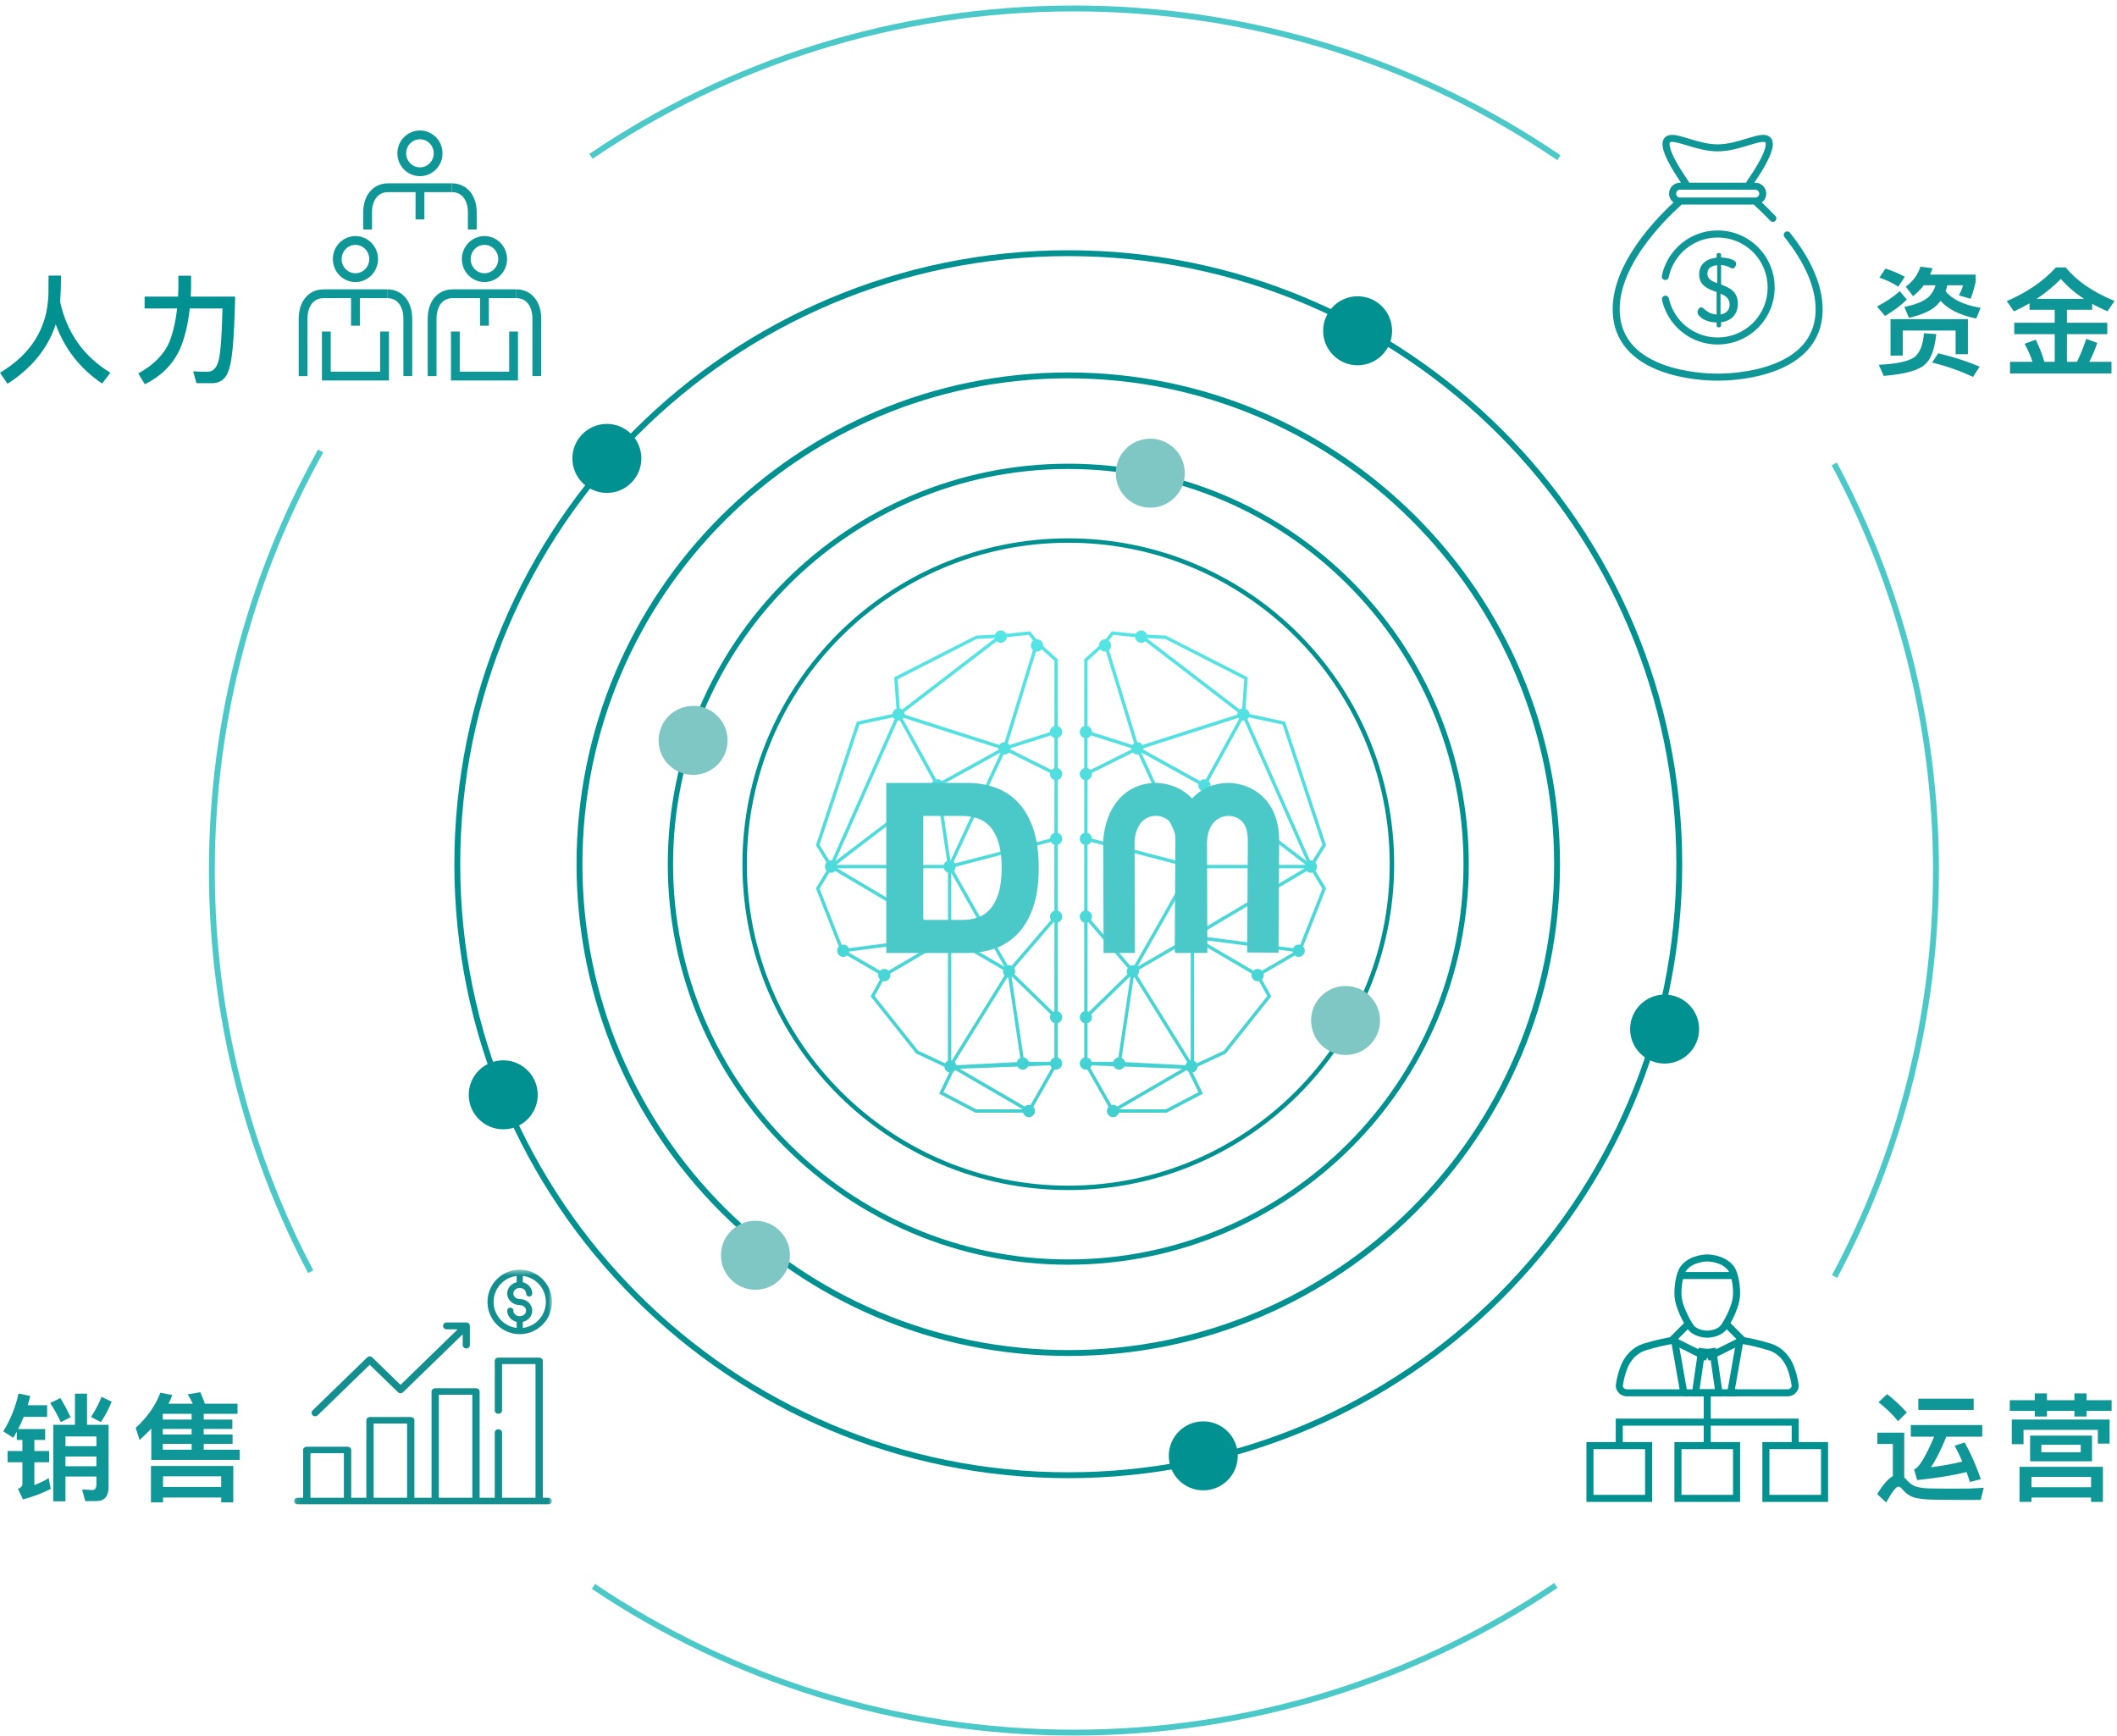 <svg width="361" height="296" viewBox="0 0 361 296" fill="none" xmlns="http://www.w3.org/2000/svg">
<path d="M12.78 237.64V242.96H9.08V256H11.16V251.78H16.44V253.08C16.44 253.74 16.22 254.08 15.78 254.08L14 253.98L14.54 255.96H16.44C17.82 255.96 18.52 255.14 18.52 253.54V242.96H14.84V237.64H12.78ZM11.16 248.36H16.44V250.02H11.16V248.36ZM16.44 246.6H11.16V244.94H16.44V246.6ZM10.3 238.4L8.56 239.24C9.2 240.2 9.8 241.3 10.36 242.5L12.04 241.66C11.48 240.46 10.9 239.38 10.3 238.4ZM17.32 238.18C16.88 239.32 16.28 240.46 15.52 241.62L17.2 242.5C17.96 241.38 18.56 240.22 19.04 239.02L17.32 238.18ZM3.16 237.62C2.66 239.9 1.8 242.06 0.56 244.08L2.26 245.16C2.46 244.84 2.66 244.5 2.86 244.14V245.54H3.82V247.42H1.3V249.34H3.82V253.06C3.82 253.42 3.56 253.7 3.06 253.88L3.92 255.68C5.7 255.2 7.28 254.6 8.66 253.88L8.3 252.06C7.5 252.54 6.68 252.92 5.86 253.24V249.34H8.38V247.42H5.86V245.54H7.7V243.68H3.1C3.42 243.04 3.74 242.34 4.04 241.6H8.04V239.62H4.72C4.88 239.12 5.02 238.6 5.16 238.04L3.16 237.62Z" fill="#0F9696"/>
<path d="M39.78 249.98H25.74V256.18H27.8V255.36H37.72V256.18H39.78V249.98ZM27.8 253.56V251.74H37.72V253.56H27.8ZM25.8 243.6V248.94H40.88V247.2H34.74V246.2H39.66V244.6H34.74V243.66H39.62V242.06H34.74V241.08H40.5V239.36H34.94C34.68 238.64 34.42 238 34.16 237.4L32 237.76C32.32 238.24 32.6 238.78 32.88 239.36H28.74C28.98 238.88 29.18 238.4 29.38 237.88L27.34 237.48C26.54 239.64 25.14 241.64 23.14 243.48L23.8 245.54C24.5 244.92 25.16 244.28 25.8 243.6ZM32.68 247.2H27.76V246.2H32.68V247.2ZM32.68 244.6H27.76V243.66H32.68V244.6ZM32.68 242.06H27.76V241.08H32.68V242.06Z" fill="#0F9696"/>
<path d="M321.8 237.72L320.34 239.1C321.78 240.26 322.88 241.34 323.66 242.34L325.16 240.86C324.24 239.82 323.12 238.76 321.8 237.72ZM333.18 255.76H337.76L338.28 253.7C337.72 253.74 336.94 253.78 335.92 253.82C334.88 253.82 333.88 253.84 332.88 253.84C331.36 253.84 330.02 253.82 328.88 253.8C327.72 253.76 326.86 253.6 326.28 253.3C325.82 253.04 325.36 252.64 324.92 252.12L324.72 251.92V244.3H320.14V246.22H322.78V251.7C321.98 252.14 321.1 253.16 320.1 254.76L321.64 256.2C322.64 254.4 323.32 253.5 323.7 253.5C323.94 253.5 324.18 253.66 324.44 254C325.02 254.68 325.7 255.14 326.5 255.38C327.34 255.58 328.38 255.7 329.66 255.72C330.92 255.74 332.1 255.76 333.18 255.76ZM327.12 238.5V240.42H336.56V238.5H327.12ZM325.84 243V244.98H329.82C328.34 248.46 327.2 250.32 326.4 250.56L326.92 252.38C330.38 252.02 333.18 251.56 335.34 251C335.54 251.54 335.72 252.1 335.92 252.7L337.78 252.24C336.98 249.88 336.06 247.8 335.02 245.96L333.32 246.52C333.78 247.38 334.22 248.28 334.62 249.22C333.14 249.6 331.36 249.92 329.26 250.2C330.14 248.92 331.02 247.18 331.9 244.98H338.02V243H325.84Z" fill="#0F9696"/>
<path d="M346.18 244.8V249.18H356.74V244.8H346.18ZM354.82 247.64H348.1V246.36H354.82V247.64ZM358.6 250.12H344.38V256.1H346.42V255.36H356.58V256.1H358.6V250.12ZM346.42 253.6V251.84H356.58V253.6H346.42ZM342.72 238.76V240.58H346.98V241.54H349.06V240.58H353.74V241.54H355.82V240.58H360.08V238.76H355.82V237.6H353.74V238.76H349.06V237.6H346.98V238.76H342.72ZM359.74 242.06H343.06V246.26H345.06V243.82H357.74V246.16H359.74V242.06Z" fill="#0F9696"/>
<path d="M321.52 45.8L320.48 47.34C321.58 47.7 322.66 48.22 323.7 48.88L324.82 47.2C323.82 46.64 322.72 46.18 321.52 45.8ZM327.48 45.48C327.04 46.84 326.22 47.96 324.98 48.88L326.22 50.5C326.92 49.94 327.54 49.32 328.06 48.64H330.06C329.8 49.5 329.36 50.2 328.76 50.74C327.94 51.42 326.6 51.96 324.74 52.34L325.52 54.2C327.82 53.66 329.44 52.92 330.36 51.96C330.54 51.76 330.72 51.54 330.92 51.3C332.18 52.74 334.2 53.74 337 54.32L337.74 52.5C334.82 51.98 332.84 51.02 331.78 49.66C331.88 49.34 331.98 49 332.06 48.64H334.76C334.56 49.28 334.32 49.86 334.04 50.36L336.04 50.96C336.4 50 336.68 49.02 336.9 48.06V46.82H329.12C329.28 46.48 329.42 46.12 329.54 45.74L327.48 45.48ZM335.58 54.42H322.38V60.64H324.46V56.36H333.48V60.4H335.58V54.42ZM328.08 56.82C327.94 58.7 327.44 60.04 326.56 60.82C325.56 61.6 323.5 62.06 320.38 62.2L321.22 64.1C325 63.78 327.38 63.1 328.36 62.04C329.28 61.24 329.9 59.54 330.18 56.98L328.08 56.82ZM323.96 49.66C322.92 50.58 321.62 51.46 320.08 52.26L321.44 53.88C322.92 53 324.16 52.08 325.16 51.08L323.96 49.66ZM330.52 60.24L329.46 61.82C331.86 62.4 334.18 63.22 336.46 64.26L337.58 62.52C335.46 61.62 333.1 60.86 330.52 60.24Z" fill="#0F9696"/>
<path d="M346.08 51.72V52.82H350.38V55.04H343.48V56.98H350.38V61.7H348.62C348.18 60.24 347.68 58.98 347.14 57.92L345.24 58.62C345.78 59.58 346.24 60.62 346.6 61.7H342.76V63.68H360.06V61.7H356.28C356.76 60.74 357.22 59.68 357.64 58.48L355.76 57.78C355.3 59.16 354.78 60.46 354.18 61.7H352.46V56.98H359.34V55.04H352.46V52.82H356.76V51.8C357.56 52.26 358.44 52.68 359.38 53.08L360.58 51.32C356.88 49.8 354.1 47.88 352.26 45.6H350.58C348.46 47.94 345.66 49.86 342.2 51.34L343.42 53.1C344.34 52.68 345.22 52.22 346.08 51.72ZM355.36 50.96H347.3C348.8 49.96 350.18 48.84 351.42 47.56C352.52 48.82 353.84 49.96 355.36 50.96Z" fill="#0F9696"/>
<path d="M54.248 76.651C42.387 97.898 35.628 122.382 35.628 148.442H36.628C36.628 122.557 43.342 98.241 55.121 77.139L54.248 76.651ZM35.628 148.442C35.628 173.224 41.74 196.579 52.539 217.082L53.424 216.616C42.699 196.253 36.628 173.058 36.628 148.442H35.628ZM100.924 270.93C124.413 286.725 152.695 295.942 183.128 295.942V294.942C152.9 294.942 124.812 285.788 101.482 270.1L100.924 270.93ZM183.128 295.942C213.674 295.942 242.052 286.657 265.592 270.755L265.033 269.926C241.652 285.72 213.468 294.942 183.128 294.942V295.942ZM313.285 217.899C324.353 197.2 330.628 173.553 330.628 148.442H329.628C329.628 173.385 323.396 196.87 312.403 217.427L313.285 217.899ZM330.628 148.442C330.628 123.285 324.33 99.596 313.223 78.87L312.341 79.343C323.372 99.927 329.628 123.453 329.628 148.442H330.628ZM266.113 26.483C242.471 10.366 213.899 0.942 183.128 0.942V1.942C213.692 1.942 242.069 11.301 265.55 27.31L266.113 26.483ZM183.128 0.942C152.51 0.942 124.07 10.272 100.497 26.244L101.057 27.071C124.47 11.209 152.717 1.942 183.128 1.942V0.942Z" fill="#4BC8C8"/>
<path fill-rule="evenodd" clip-rule="evenodd" d="M309.388 46.407C308.454 44.234 307.059 41.974 305.239 39.688C305.033 39.43 304.657 39.387 304.399 39.593C304.14 39.798 304.098 40.175 304.303 40.433C306.057 42.636 307.398 44.804 308.289 46.879C309.368 49.392 309.79 51.78 309.543 53.977C309.287 56.25 308.281 58.169 306.554 59.683C305.145 60.918 303.251 61.896 300.926 62.589C296.904 63.788 292.958 63.709 292.919 63.708C292.909 63.708 292.899 63.708 292.89 63.708L292.886 63.708C292.747 63.71 288.852 63.772 284.882 62.589C282.557 61.896 280.663 60.918 279.254 59.683C277.527 58.169 276.521 56.25 276.265 53.977C275.87 50.468 277.161 46.544 280.102 42.313C282.326 39.116 285.032 36.441 286.753 34.882H299.055C299.829 35.583 300.823 36.528 301.877 37.644C302.104 37.884 302.482 37.895 302.722 37.668C302.962 37.441 302.973 37.063 302.747 36.823C301.912 35.938 301.113 35.16 300.428 34.52C300.889 34.18 301.189 33.633 301.189 33.017C301.189 31.989 300.353 31.152 299.324 31.152H299.153C299.826 30.167 300.702 28.811 301.349 27.54C302.241 25.787 302.503 24.615 302.171 23.851C301.974 23.398 301.569 23.104 301.029 23.025C300.229 22.907 299.173 23.228 297.837 23.635L297.836 23.635C296.327 24.094 294.616 24.615 292.904 24.615C291.192 24.615 289.481 24.094 287.972 23.635L287.971 23.635C286.635 23.228 285.579 22.907 284.778 23.025C284.239 23.104 283.834 23.398 283.637 23.851C283.305 24.615 283.567 25.787 284.459 27.54C285.106 28.811 285.982 30.167 286.655 31.152H286.484C285.455 31.152 284.619 31.989 284.619 33.017C284.619 33.633 284.918 34.179 285.379 34.519C281.237 38.382 274.187 46.217 275.077 54.111C275.596 58.724 278.878 62.055 284.567 63.743C288.684 64.964 292.592 64.91 292.904 64.904C292.94 64.904 293.023 64.906 293.148 64.906C294.114 64.906 297.596 64.824 301.24 63.743C306.93 62.055 310.211 58.724 310.731 54.111C311.002 51.705 310.55 49.113 309.388 46.407ZM284.734 24.328C284.75 24.291 284.775 24.234 284.953 24.208C285.488 24.129 286.525 24.445 287.623 24.779C289.134 25.238 291.014 25.811 292.904 25.811C294.795 25.811 296.674 25.238 298.185 24.779C299.283 24.445 300.321 24.129 300.855 24.208C301.033 24.234 301.058 24.291 301.074 24.328L301.074 24.328C301.127 24.45 301.492 25.668 298.008 30.707C297.91 30.85 297.826 30.999 297.758 31.152H288.05C287.982 30.999 287.899 30.85 287.8 30.707C284.316 25.668 284.681 24.45 284.734 24.328ZM299.325 32.348H286.484C286.115 32.348 285.815 32.648 285.815 33.017C285.815 33.386 286.115 33.687 286.484 33.687H299.325C299.694 33.687 299.994 33.386 299.994 33.017C299.994 32.648 299.694 32.348 299.325 32.348Z" fill="#0F9696"/>
<path d="M299.78 42.147C297.943 40.31 295.501 39.298 292.904 39.298C290.307 39.298 287.865 40.31 286.028 42.147C284.686 43.489 283.772 45.176 283.386 47.027C283.318 47.35 283.526 47.667 283.849 47.734C284.172 47.802 284.489 47.594 284.556 47.271C284.895 45.649 285.696 44.169 286.874 42.992C290.199 39.667 295.609 39.667 298.934 42.992C302.259 46.317 302.259 51.727 298.934 55.053C295.609 58.378 290.199 58.378 286.874 55.053C285.725 53.904 284.932 52.463 284.581 50.885C284.509 50.563 284.189 50.359 283.867 50.431C283.545 50.503 283.341 50.823 283.413 51.145C283.814 52.945 284.718 54.589 286.028 55.898C287.924 57.794 290.414 58.742 292.904 58.742C295.394 58.742 297.884 57.794 299.78 55.898C303.571 52.107 303.571 45.938 299.78 42.147Z" fill="#0F9696"/>
<path fill-rule="evenodd" clip-rule="evenodd" d="M293.542 48.538L293.488 48.518V45.191L293.576 45.197C294.264 45.246 294.688 45.459 294.998 45.613L294.998 45.613C295.181 45.705 295.325 45.777 295.451 45.777C295.85 45.777 296.059 45.248 296.059 44.965C296.059 44.58 295.607 44.337 295.228 44.202C294.78 44.041 294.16 43.936 293.567 43.918L293.488 43.916V43.413C293.488 43.275 293.292 43.134 293.1 43.134C292.869 43.134 292.727 43.279 292.727 43.413V43.941L292.653 43.949C291.78 44.041 289.748 44.501 289.748 46.784C289.748 48.74 291.301 49.292 292.672 49.779L292.672 49.779L292.727 49.799V53.629L292.638 53.622C291.611 53.542 291.061 53.074 290.659 52.732C290.441 52.547 290.268 52.4 290.105 52.4C289.776 52.4 289.466 52.857 289.466 53.212C289.466 53.912 290.705 54.948 292.646 54.98L292.727 54.981V55.547C292.727 55.681 292.869 55.826 293.1 55.826C293.292 55.826 293.488 55.686 293.488 55.548V54.943L293.559 54.934C295.327 54.688 296.341 53.54 296.341 51.785C296.341 49.739 294.958 49.059 293.542 48.538ZM292.821 48.282L292.71 48.24C291.858 47.919 291.152 47.575 291.152 46.627C291.152 45.841 291.697 45.358 292.729 45.229L292.821 45.218V48.282ZM293.394 53.608L293.491 53.59C294.424 53.417 294.938 52.837 294.938 51.957C294.938 50.886 294.251 50.444 293.508 50.126L293.394 50.077V53.608Z" fill="#0F9696"/>
<path fill-rule="evenodd" clip-rule="evenodd" d="M63.714 44.175C63.714 45.926 62.326 47.346 60.613 47.346C58.901 47.346 57.512 45.926 57.512 44.175C57.512 42.424 58.901 41.005 60.613 41.005C62.326 41.005 63.714 42.424 63.714 44.175Z" stroke="#0F9696" stroke-width="1.5"/>
<path d="M60.613 50.091V55.535" stroke="#0F9696" stroke-width="1.5"/>
<path d="M55.648 56.536V64.128H65.578V56.536" stroke="#0F9696" stroke-width="1.5"/>
<path d="M51.687 64.128V54.319C51.687 51.984 52.907 50.091 55.191 50.091H66.037" stroke="#0F9696" stroke-width="1.5"/>
<path d="M66.036 50.091V50.091C68.32 50.091 69.54 51.983 69.54 54.318V64.127" stroke="#0F9696" stroke-width="1.5"/>
<path fill-rule="evenodd" clip-rule="evenodd" d="M85.714 44.175C85.714 45.926 84.326 47.346 82.613 47.346C80.901 47.346 79.512 45.926 79.512 44.175C79.512 42.424 80.901 41.005 82.613 41.005C84.326 41.005 85.714 42.424 85.714 44.175Z" stroke="#0F9696" stroke-width="1.5"/>
<path d="M82.613 50.091V55.535" stroke="#0F9696" stroke-width="1.5"/>
<path d="M77.648 56.536V64.128H87.578V56.536" stroke="#0F9696" stroke-width="1.5"/>
<path d="M73.687 64.128V54.319C73.687 51.984 74.907 50.091 77.191 50.091H88.037" stroke="#0F9696" stroke-width="1.5"/>
<path d="M88.036 50.091V50.091C90.32 50.091 91.54 51.983 91.54 54.318V64.127" stroke="#0F9696" stroke-width="1.5"/>
<path fill-rule="evenodd" clip-rule="evenodd" d="M74.714 26.144C74.714 27.88 73.326 29.288 71.613 29.288C69.901 29.288 68.512 27.88 68.512 26.144C68.512 24.408 69.901 23 71.613 23C73.326 23 74.714 24.408 74.714 26.144Z" stroke="#0F9696" stroke-width="1.5"/>
<path d="M71.613 32.01V37.41" stroke="#0F9696" stroke-width="1.5"/>
<path d="M62.687 39.13V36.203C62.687 33.888 63.907 32.011 66.191 32.011H77.037" stroke="#0F9696" stroke-width="1.5"/>
<path d="M77.036 32.01C79.32 32.01 80.54 33.887 80.54 36.203V39.13" stroke="#0F9696" stroke-width="1.5"/>
<path fill-rule="evenodd" clip-rule="evenodd" d="M10.4 47C10.4 48.76 10.34 50.26 10.26 51.5C11.42 56.76 14.28 60.78 18.82 63.56L17.42 65.4C13.68 62.88 11.04 59.52 9.5 55.3C8.18 59.38 5.44 62.76 1.28 65.44L0 63.56C5.36 60.36 8.1 55.88 8.26 50.14C8.26 48.8 8.28 47.76 8.28 47H10.4ZM30.42 47.02H32.58V49.18L32.52 50.58H40.1C40.02 54.18 39.88 57.1 39.68 59.32C39.48 61.52 39.14 63.08 38.64 63.96C38.16 64.8 37.4 65.26 36.34 65.34H33.5L32.94 63.32C33.78 63.36 34.58 63.4 35.34 63.4C36.34 63.4 36.98 62.72 37.3 61.4C37.62 60.04 37.84 57.1 37.94 52.6H32.36C32.04 55.48 31.44 57.9 30.54 59.84C29.34 62.28 27.4 64.18 24.7 65.52L23.58 63.68C26.2 62.24 27.98 60.44 28.9 58.28C29.52 56.68 29.96 54.8 30.2 52.6H24.66V50.58H30.36L30.42 49.18V47.02Z" fill="#009190"/>
<mask id="mask0" mask-type="alpha" maskUnits="userSpaceOnUse" x="50" y="216" width="45" height="42">
<path fill-rule="evenodd" clip-rule="evenodd" d="M50.128 257.501H94.128V216.501H50.128V257.501Z" fill="white"/>
</mask>
<g mask="url(#mask0)">
<path fill-rule="evenodd" clip-rule="evenodd" d="M74.836 255.399H80.542V237.826H74.836V255.399ZM63.714 255.399H69.419V242.732H63.714V255.399ZM52.938 255.399H58.644V247.797H52.938V255.399ZM92.564 255.399V232.052C92.564 231.748 92.284 231.501 91.941 231.501H84.989C84.646 231.501 84.367 231.748 84.367 232.052V240.52C84.367 240.823 84.646 241.07 84.989 241.07C85.333 241.07 85.613 240.823 85.613 240.52V232.604H91.318V255.399H85.613V244.273C85.613 243.969 85.333 243.722 84.989 243.722C84.646 243.722 84.367 243.969 84.367 244.273V255.399H81.788V237.275C81.788 236.971 81.509 236.724 81.165 236.724H74.215C73.87 236.724 73.59 236.971 73.59 237.275V255.399H70.666V242.181C70.666 241.877 70.386 241.63 70.043 241.63H63.09C62.747 241.63 62.468 241.877 62.468 242.181V255.399H59.89V247.246C59.89 246.941 59.611 246.694 59.267 246.694H52.315C51.972 246.694 51.692 246.941 51.692 247.246V255.399H50.752C50.408 255.399 50.128 255.646 50.128 255.95C50.128 256.254 50.408 256.501 50.752 256.501H93.505C93.849 256.501 94.128 256.254 94.128 255.95C94.128 255.646 93.849 255.399 93.505 255.399H92.564Z" fill="#138F8F"/>
<path fill-rule="evenodd" clip-rule="evenodd" d="M87.834 217.609L88.104 217.56V218.64L87.941 218.692C87.076 218.966 86.495 219.719 86.495 220.565C86.495 221.657 87.452 222.546 88.629 222.546C89.226 222.546 89.713 222.969 89.713 223.49C89.713 224.011 89.226 224.434 88.629 224.434C88.03 224.434 87.543 224.011 87.543 223.49C87.543 223.204 87.308 222.972 87.019 222.972C86.73 222.972 86.495 223.204 86.495 223.49C86.495 224.337 87.076 225.09 87.941 225.364L88.104 225.415V226.441L87.834 226.393C85.715 226.008 84.177 224.161 84.177 222.001C84.177 219.84 85.715 217.993 87.834 217.609M89.713 220.565C89.713 220.851 89.948 221.084 90.237 221.084C90.526 221.084 90.761 220.851 90.761 220.565C90.761 219.719 90.18 218.966 89.314 218.692L89.152 218.64V217.56L89.422 217.609C91.541 217.993 93.08 219.84 93.08 222.001C93.08 224.161 91.541 226.008 89.422 226.393L89.152 226.441V225.415L89.314 225.364C90.18 225.09 90.761 224.337 90.761 223.49C90.761 222.398 89.804 221.51 88.629 221.51C88.03 221.51 87.543 221.086 87.543 220.565C87.543 220.045 88.03 219.621 88.629 219.621C89.226 219.621 89.713 220.045 89.713 220.565M88.629 227.501C91.661 227.501 94.128 225.034 94.128 222.001C94.128 218.968 91.661 216.501 88.629 216.501C85.596 216.501 83.128 218.968 83.128 222.001C83.128 225.034 85.596 227.501 88.629 227.501" fill="#138F8F"/>
<path fill-rule="evenodd" clip-rule="evenodd" d="M54.179 241.331L63.047 232.717L67.865 237.395C68.105 237.629 68.497 237.629 68.738 237.395L78.901 227.523V229.344C78.901 229.668 79.177 229.932 79.515 229.932C79.853 229.932 80.128 229.668 80.128 229.344V226.09C80.128 225.765 79.853 225.501 79.515 225.501H76.165C75.827 225.501 75.552 225.765 75.552 226.09C75.552 226.414 75.827 226.678 76.165 226.678H78.046L68.301 236.144L63.484 231.466C63.364 231.349 63.206 231.291 63.047 231.291C62.889 231.291 62.731 231.349 62.611 231.466L53.305 240.504C53.191 240.615 53.128 240.762 53.128 240.918C53.128 241.074 53.191 241.22 53.305 241.331C53.538 241.557 53.944 241.558 54.179 241.331" fill="#138F8F"/>
</g>
<path fill-rule="evenodd" clip-rule="evenodd" d="M250.014 147.363C250.014 184.83 219.638 215.206 182.168 215.206C144.7 215.206 114.324 184.83 114.324 147.363C114.324 109.894 144.7 79.519 182.168 79.519C219.638 79.519 250.014 109.894 250.014 147.363Z" stroke="#009190" stroke-width="0.9"/>
<path fill-rule="evenodd" clip-rule="evenodd" d="M237.359 147.363C237.359 177.842 212.65 202.552 182.168 202.552C151.688 202.552 126.979 177.842 126.979 147.363C126.979 116.883 151.688 92.172 182.168 92.172C212.65 92.172 237.359 116.883 237.359 147.363Z" stroke="#009190" stroke-width="0.75"/>
<path fill-rule="evenodd" clip-rule="evenodd" d="M211.067 248.249C211.067 251.498 208.436 254.131 205.187 254.131C201.941 254.131 199.307 251.498 199.307 248.249C199.307 245.005 201.941 242.368 205.187 242.368C208.436 242.368 211.067 245.005 211.067 248.249" fill="#009190"/>
<path fill-rule="evenodd" clip-rule="evenodd" d="M237.386 56.405C237.386 59.654 234.755 62.286 231.506 62.286C228.257 62.286 225.626 59.654 225.626 56.405C225.626 53.161 228.257 50.523 231.506 50.523C234.755 50.523 237.386 53.161 237.386 56.405" fill="#009190"/>
<path fill-rule="evenodd" clip-rule="evenodd" d="M91.695 186.687C91.695 189.934 89.061 192.567 85.815 192.567C82.566 192.567 79.932 189.934 79.932 186.687C79.932 183.441 82.566 180.806 85.815 180.806C89.061 180.806 91.695 183.441 91.695 186.687" fill="#009190"/>
<path fill-rule="evenodd" clip-rule="evenodd" d="M289.74 175.476C289.74 178.725 287.106 181.357 283.857 181.357C280.611 181.357 277.977 178.725 277.977 175.476C277.977 172.232 280.611 169.595 283.857 169.595C287.106 169.595 289.74 172.232 289.74 175.476" fill="#009190"/>
<path fill-rule="evenodd" clip-rule="evenodd" d="M109.367 78.168C109.367 81.416 106.736 84.049 103.487 84.049C100.239 84.049 97.605 81.416 97.605 78.168C97.605 74.923 100.239 72.286 103.487 72.286C106.736 72.286 109.367 74.923 109.367 78.168" fill="#009190"/>
<path fill-rule="evenodd" clip-rule="evenodd" d="M286.359 147.363C286.359 204.905 239.71 251.553 182.168 251.553C124.626 251.553 77.98 204.905 77.98 147.363C77.98 89.82 124.626 43.172 182.168 43.172C239.71 43.172 286.359 89.82 286.359 147.363Z" stroke="#009190"/>
<path fill-rule="evenodd" clip-rule="evenodd" d="M265.519 147.363C265.519 193.396 228.201 230.715 182.167 230.715C136.134 230.715 98.816 193.396 98.816 147.363C98.816 101.329 136.134 64.01 182.167 64.01C228.201 64.01 265.519 101.329 265.519 147.363Z" stroke="#009190"/>
<path fill-rule="evenodd" clip-rule="evenodd" d="M202.033 80.682C202.033 83.93 199.402 86.563 196.153 86.563C192.905 86.563 190.271 83.93 190.271 80.682C190.271 77.438 192.905 74.8 196.153 74.8C199.402 74.8 202.033 77.438 202.033 80.682" fill="#7EC7C5"/>
<path fill-rule="evenodd" clip-rule="evenodd" d="M134.704 214.044C134.704 217.293 132.073 219.925 128.824 219.925C125.575 219.925 122.941 217.293 122.941 214.044C122.941 210.8 125.575 208.163 128.824 208.163C132.073 208.163 134.704 210.8 134.704 214.044" fill="#7EC7C5"/>
<path fill-rule="evenodd" clip-rule="evenodd" d="M235.33 174.011C235.33 177.259 232.699 179.892 229.451 179.892C226.205 179.892 223.571 177.259 223.571 174.011C223.571 170.767 226.205 168.129 229.451 168.129C232.699 168.129 235.33 170.767 235.33 174.011" fill="#7EC7C5"/>
<path fill-rule="evenodd" clip-rule="evenodd" d="M124.07 126.249C124.07 129.498 121.439 132.131 118.19 132.131C114.941 132.131 112.307 129.498 112.307 126.249C112.307 123.005 114.941 120.368 118.19 120.368C121.439 120.368 124.07 123.005 124.07 126.249" fill="#7EC7C5"/>
<path opacity="0.85" fill-rule="evenodd" clip-rule="evenodd" d="M160.888 186.239L162.582 182.756C162.707 182.685 162.816 182.588 162.902 182.472L174.414 189.162H166.467L160.888 186.239ZM149.149 169.836L150.554 167.299C150.631 167.317 150.711 167.33 150.794 167.33C151.368 167.33 151.834 166.859 151.834 166.278C151.834 166.188 151.82 166.103 151.799 166.02L161.208 160.505C161.329 160.623 161.479 160.709 161.646 160.757V180.887C161.447 180.977 161.284 181.13 161.175 181.32L156.576 179.173L149.149 169.836ZM141.434 148.778C141.524 148.804 141.617 148.822 141.715 148.822C141.994 148.822 142.246 148.709 142.433 148.528L143.137 148.945L160.926 159.488C160.917 159.522 160.91 159.557 160.905 159.593L144.741 161.683C144.578 161.32 144.217 161.065 143.795 161.065C143.705 161.065 143.619 161.08 143.535 161.102L139.761 151.527L141.434 148.778ZM146.55 123.553L152.306 122.315C152.369 122.435 152.453 122.539 152.555 122.626L141.864 146.733C141.815 146.725 141.766 146.717 141.715 146.717C141.614 146.717 141.52 146.736 141.428 146.763L139.756 144.05L146.55 123.553ZM166.544 108.956L169.645 108.796C169.649 108.817 169.657 108.837 169.663 108.857L162.065 114.683L153.844 120.987C153.724 120.895 153.585 120.826 153.432 120.794L153.076 115.837L166.544 108.956ZM176.181 109.239C175.942 109.431 175.785 109.726 175.785 110.06C175.785 110.376 175.926 110.657 176.145 110.85L174.75 115.392L171.318 126.562C171.31 126.561 171.301 126.559 171.293 126.559C170.929 126.559 170.611 126.747 170.425 127.032L162.69 124.556L154.258 121.855C154.258 121.845 154.261 121.835 154.261 121.824C154.261 121.689 154.234 121.562 154.188 121.443L162.772 114.861L169.971 109.341C170.154 109.503 170.392 109.605 170.654 109.605C171.199 109.605 171.642 109.179 171.686 108.64L175.421 108.257L176.181 109.239ZM179.804 112.675V123.806C179.369 123.932 179.047 124.333 179.047 124.813C179.047 124.823 179.05 124.833 179.05 124.842L172.161 127.034C172.082 126.913 171.98 126.81 171.86 126.731L175.332 115.432L176.664 111.095C176.717 111.104 176.77 111.112 176.825 111.112C177.152 111.112 177.441 110.956 177.632 110.716L179.804 112.675ZM179.05 143.009L162.824 147.24C162.767 147.141 162.695 147.054 162.61 146.979L167.705 136.009L171.125 128.646C171.18 128.655 171.235 128.664 171.293 128.664C171.599 128.664 171.871 128.527 172.062 128.314L179.066 131.799C179.055 131.86 179.047 131.923 179.047 131.987C179.047 132.468 179.369 132.869 179.804 132.994V142.027C179.377 142.15 179.061 142.54 179.05 143.009V143.009ZM179.047 156.306C179.047 156.519 179.111 156.716 179.218 156.881L172.513 164.682C172.379 164.618 172.231 164.58 172.073 164.58C171.986 164.58 171.903 164.594 171.822 164.614L162.674 148.503C162.851 148.32 162.961 148.071 162.967 147.795L179.194 143.564C179.328 143.795 179.544 143.967 179.804 144.042V155.299C179.369 155.424 179.047 155.826 179.047 156.306V156.306ZM179.568 172.545L172.986 166.125C173.065 165.977 173.113 165.811 173.113 165.632C173.113 165.419 173.05 165.223 172.943 165.057L174.322 163.452L179.647 157.256C179.697 157.28 179.75 157.298 179.804 157.314V172.444C179.72 172.468 179.641 172.502 179.568 172.545V172.545ZM179.092 181.056H175.41C175.297 180.657 174.962 180.358 174.546 180.304L172.864 169.016L172.502 166.588C172.534 166.574 172.563 166.556 172.593 166.538L173.333 167.26L179.174 172.959C179.096 173.106 179.047 173.273 179.047 173.452C179.047 173.932 179.369 174.333 179.804 174.459V180.335C179.459 180.435 179.19 180.707 179.092 181.056V181.056ZM175.454 188.397C175.176 188.397 174.925 188.509 174.738 188.688L163.639 182.238L173.52 181.872C173.7 182.184 174.031 182.394 174.413 182.394C174.823 182.394 175.174 182.153 175.343 181.805L179.103 181.666C179.153 181.821 179.233 181.962 179.344 182.076L175.725 188.438C175.638 188.413 175.548 188.397 175.454 188.397V188.397ZM144.822 162.252L160.57 160.215L151.516 165.522C151.329 165.339 151.075 165.226 150.794 165.226C150.511 165.226 150.256 165.34 150.068 165.525L144.777 162.452C144.798 162.388 144.813 162.322 144.822 162.252V162.252ZM142.76 148.056H160.933C161.032 148.405 161.301 148.678 161.646 148.777V158.742C161.481 158.789 161.332 158.874 161.211 158.991L143.948 148.761L142.76 148.056ZM170.256 127.58C170.255 127.59 170.252 127.6 170.252 127.611C170.252 127.691 170.263 127.769 170.28 127.844L169.234 128.422L160.614 133.187C160.425 132.993 160.164 132.872 159.873 132.872C159.791 132.872 159.712 132.884 159.636 132.902L155.498 125.377L153.955 122.569C154.005 122.519 154.049 122.463 154.088 122.404L162.216 125.006L170.256 127.58ZM179.319 131.285L172.314 127.8C172.325 127.738 172.333 127.676 172.333 127.611C172.333 127.601 172.33 127.592 172.33 127.582L179.219 125.39C179.354 125.599 179.562 125.751 179.804 125.821V130.98C179.614 131.035 179.447 131.14 179.319 131.285V131.285ZM162.097 146.735C162.086 146.733 162.074 146.732 162.062 146.731L160.302 134.881C160.662 134.715 160.913 134.35 160.913 133.924C160.913 133.844 160.902 133.767 160.885 133.691L168.587 129.434L170.551 128.348C170.57 128.367 170.592 128.383 170.612 128.401L167.132 135.893L162.097 146.735ZM162.936 160.003C162.957 159.921 162.97 159.837 162.97 159.75C162.97 159.66 162.956 159.575 162.935 159.492L162.886 159.337C162.764 159.048 162.516 158.829 162.213 158.742V148.845L171.305 164.856L162.936 160.003ZM173.984 180.386C173.693 180.521 173.474 180.786 173.401 181.108L163.092 181.641C163.052 181.434 162.952 181.25 162.812 181.106L171.784 166.638C171.835 166.653 171.887 166.664 171.941 166.671L172.003 167.093L173.984 180.386ZM162.656 160.502L171.066 165.379C171.046 165.46 171.033 165.544 171.033 165.632C171.033 165.903 171.136 166.147 171.302 166.333L162.316 180.825C162.283 180.817 162.248 180.812 162.213 180.807V160.757C162.382 160.708 162.534 160.622 162.656 160.502V160.502ZM159.138 133.179C158.949 133.369 158.833 133.633 158.833 133.924C158.833 134.058 158.859 134.185 158.905 134.303L142.425 146.868L153.072 122.861C153.121 122.869 153.17 122.877 153.221 122.877C153.303 122.877 153.382 122.865 153.458 122.847L155.373 126.33L159.138 133.179ZM142.711 147.482C142.702 147.451 142.694 147.42 142.683 147.391L150.217 141.645L159.248 134.76C159.388 134.868 159.556 134.939 159.74 134.963L161.501 146.813C161.225 146.94 161.018 147.184 160.933 147.482H142.711ZM181.128 131.987C181.128 131.506 180.807 131.105 180.372 130.98V125.821C180.807 125.695 181.128 125.294 181.128 124.813C181.128 124.333 180.807 123.932 180.372 123.806V112.417L177.856 110.151C177.859 110.12 177.865 110.091 177.865 110.06C177.865 109.479 177.4 109.007 176.825 109.007C176.793 109.007 176.762 109.014 176.73 109.017L175.675 107.654L171.576 108.074C171.403 107.735 171.058 107.501 170.654 107.501C170.195 107.501 169.81 107.803 169.672 108.221L166.455 108.386L152.483 115.497L152.866 120.839C152.488 120.979 152.216 121.331 152.188 121.754L146.115 123.06L139.134 144.124L140.947 147.066C140.841 147.183 140.763 147.325 140.718 147.482L140.711 147.507C140.69 147.591 140.674 147.679 140.674 147.77C140.674 148.043 140.78 148.291 140.95 148.478L139.128 151.472L143.04 161.397C142.903 161.544 142.808 161.73 142.773 161.938L142.756 161.94L142.772 161.949C142.763 162.004 142.755 162.06 142.755 162.117C142.755 162.698 143.221 163.169 143.795 163.169C144.046 163.169 144.273 163.076 144.453 162.926L149.787 166.024C149.767 166.106 149.754 166.19 149.754 166.278C149.754 166.568 149.869 166.83 150.057 167.021L148.467 169.894L156.218 179.638L161.036 181.887C161.052 182.295 161.297 182.644 161.646 182.803L161.738 182.836C161.788 182.854 161.838 182.869 161.89 182.878L160.134 186.49L166.329 189.736H174.458C174.582 190.177 174.978 190.501 175.454 190.501C175.929 190.501 176.326 190.177 176.45 189.736L176.464 189.691C176.482 189.613 176.494 189.533 176.494 189.449C176.494 189.171 176.386 188.921 176.212 188.733L179.837 182.36C179.918 182.381 180.001 182.394 180.088 182.394C180.663 182.394 181.128 181.923 181.128 181.342C181.128 180.862 180.807 180.461 180.372 180.335V174.459C180.807 174.333 181.128 173.932 181.128 173.452C181.128 172.971 180.807 172.57 180.372 172.444V157.314C180.807 157.188 181.128 156.787 181.128 156.306C181.128 155.826 180.807 155.424 180.372 155.299V144.043C180.807 143.917 181.128 143.516 181.128 143.035C181.128 142.554 180.807 142.153 180.372 142.027V132.995C180.807 132.869 181.128 132.468 181.128 131.987V131.987Z" fill="url(#paint0_linear)"/>
<path opacity="0.85" fill-rule="evenodd" clip-rule="evenodd" d="M198.789 189.162H190.843L202.355 182.473C202.441 182.589 202.55 182.685 202.675 182.756L204.369 186.239L198.789 189.162ZM208.68 179.173L204.082 181.32C203.973 181.13 203.81 180.978 203.611 180.887V160.758C203.777 160.709 203.928 160.624 204.049 160.505L213.458 166.021C213.437 166.103 213.423 166.189 213.423 166.278C213.423 166.859 213.889 167.33 214.463 167.33C214.546 167.33 214.626 167.317 214.703 167.299L216.108 169.836L208.68 179.173ZM225.496 151.527L221.722 161.102C221.639 161.08 221.552 161.065 221.462 161.065C221.04 161.065 220.679 161.32 220.516 161.684L204.352 159.593C204.346 159.557 204.34 159.522 204.331 159.488L222.12 148.945L222.824 148.528C223.011 148.709 223.263 148.822 223.543 148.822C223.64 148.822 223.733 148.804 223.823 148.778L225.496 151.527ZM225.501 144.05L223.829 146.763C223.737 146.736 223.642 146.717 223.543 146.717C223.491 146.717 223.443 146.725 223.394 146.733L212.702 122.626C212.804 122.539 212.888 122.435 212.951 122.315L218.706 123.554L225.501 144.05ZM212.18 115.837L211.826 120.794C211.672 120.826 211.534 120.895 211.413 120.987L203.192 114.683L195.593 108.857C195.599 108.837 195.607 108.817 195.612 108.797L198.713 108.957L212.18 115.837ZM189.835 108.257L193.571 108.64C193.615 109.18 194.058 109.605 194.603 109.605C194.865 109.605 195.102 109.504 195.285 109.341L202.485 114.861L211.069 121.443C211.023 121.562 210.995 121.69 210.995 121.824C210.995 121.835 210.998 121.845 210.999 121.855L202.567 124.556L194.832 127.033C194.646 126.748 194.327 126.559 193.964 126.559C193.955 126.559 193.947 126.562 193.938 126.562L190.507 115.392L189.111 110.85C189.33 110.657 189.472 110.376 189.472 110.06C189.472 109.726 189.315 109.432 189.075 109.239L189.835 108.257ZM187.625 110.717C187.816 110.956 188.104 111.112 188.431 111.112C188.486 111.112 188.54 111.104 188.592 111.096L189.925 115.432L193.397 126.731C193.277 126.81 193.174 126.913 193.096 127.034L186.206 124.843C186.207 124.833 186.209 124.824 186.209 124.814C186.209 124.333 185.888 123.932 185.453 123.806V112.675L187.625 110.717ZM185.453 142.027V132.995C185.888 132.869 186.209 132.468 186.209 131.988C186.209 131.923 186.201 131.86 186.19 131.799L193.195 128.314C193.385 128.527 193.658 128.664 193.964 128.664C194.021 128.664 194.076 128.655 194.131 128.646L197.551 136.009L202.647 146.979C202.562 147.054 202.49 147.141 202.433 147.24L186.207 143.009C186.195 142.54 185.88 142.151 185.453 142.027V142.027ZM185.453 155.299V144.043C185.712 143.968 185.929 143.795 186.063 143.564L202.289 147.796C202.296 148.071 202.406 148.32 202.583 148.503L193.435 164.615C193.354 164.594 193.271 164.58 193.184 164.58C193.026 164.58 192.877 164.618 192.743 164.682L186.039 156.881C186.146 156.716 186.209 156.519 186.209 156.307C186.209 155.826 185.888 155.424 185.453 155.299V155.299ZM185.453 172.444V157.314C185.506 157.298 185.559 157.28 185.61 157.256L190.935 163.453L192.314 165.057C192.207 165.223 192.144 165.42 192.144 165.632C192.144 165.811 192.192 165.977 192.27 166.125L185.689 172.545C185.615 172.502 185.537 172.468 185.453 172.444V172.444ZM185.453 180.335V174.459C185.888 174.334 186.209 173.933 186.209 173.452C186.209 173.273 186.161 173.106 186.083 172.959L191.924 167.26L192.664 166.538C192.693 166.556 192.723 166.574 192.755 166.588L192.393 169.016L190.711 180.304C190.295 180.358 189.959 180.657 189.847 181.056H186.165C186.067 180.707 185.797 180.435 185.453 180.335V180.335ZM189.531 188.438L185.913 182.076C186.023 181.962 186.104 181.821 186.154 181.666L189.913 181.805C190.082 182.153 190.433 182.395 190.843 182.395C191.226 182.395 191.556 182.184 191.737 181.872L201.618 182.238L190.519 188.688C190.332 188.509 190.081 188.397 189.803 188.397C189.708 188.397 189.619 188.414 189.531 188.438V188.438ZM220.48 162.453L215.189 165.526C215.001 165.34 214.746 165.226 214.463 165.226C214.182 165.226 213.928 165.339 213.741 165.523L204.687 160.215L220.435 162.253C220.444 162.322 220.459 162.388 220.48 162.453V162.453ZM221.308 148.761L204.045 158.991C203.925 158.874 203.776 158.79 203.611 158.742V148.777C203.956 148.678 204.225 148.405 204.323 148.057H222.497L221.308 148.761ZM203.04 125.006L211.168 122.404C211.208 122.464 211.252 122.519 211.302 122.57L209.758 125.377L205.621 132.902C205.545 132.884 205.466 132.872 205.384 132.872C205.094 132.872 204.831 132.993 204.643 133.187L196.023 128.423L194.977 127.844C194.994 127.769 195.005 127.691 195.005 127.611C195.005 127.6 195.002 127.591 195.001 127.58L203.04 125.006ZM185.453 130.98V125.821C185.695 125.752 185.902 125.599 186.037 125.391L192.927 127.582C192.926 127.592 192.924 127.601 192.924 127.611C192.924 127.676 192.932 127.739 192.942 127.8L185.938 131.285C185.809 131.14 185.642 131.035 185.453 130.98V130.98ZM198.125 135.893L194.645 128.401C194.665 128.384 194.687 128.368 194.706 128.348L196.67 129.434L204.371 133.692C204.354 133.767 204.344 133.844 204.344 133.924C204.344 134.35 204.595 134.715 204.955 134.881L203.195 146.731C203.183 146.732 203.171 146.733 203.16 146.735L198.125 135.893ZM193.952 164.856L203.043 148.845V158.742C202.741 158.829 202.493 159.048 202.37 159.337L202.322 159.492C202.301 159.575 202.287 159.66 202.287 159.75C202.287 159.837 202.3 159.921 202.32 160.003L193.952 164.856ZM193.253 167.093L193.316 166.671C193.37 166.664 193.422 166.653 193.473 166.638L202.445 181.106C202.305 181.25 202.205 181.435 202.165 181.641L191.856 181.108C191.783 180.786 191.564 180.521 191.273 180.387L193.253 167.093ZM203.043 160.758V180.807C203.009 180.812 202.974 180.817 202.94 180.825L193.954 166.334C194.12 166.147 194.224 165.903 194.224 165.632C194.224 165.545 194.211 165.461 194.19 165.379L202.601 160.502C202.723 160.622 202.875 160.709 203.043 160.758V160.758ZM209.884 126.33L211.799 122.847C211.876 122.865 211.954 122.877 212.036 122.877C212.087 122.877 212.136 122.869 212.185 122.861L222.832 146.868L206.352 134.303C206.397 134.185 206.424 134.058 206.424 133.924C206.424 133.633 206.307 133.37 206.118 133.179L209.884 126.33ZM204.323 147.483C204.239 147.184 204.031 146.94 203.756 146.813L205.516 134.963C205.701 134.939 205.868 134.868 206.009 134.761L215.039 141.646L222.574 147.391C222.563 147.42 222.555 147.452 222.546 147.483H204.323ZM184.885 132.995V142.027C184.449 142.153 184.128 142.554 184.128 143.035C184.128 143.516 184.449 143.917 184.885 144.043V155.299C184.449 155.424 184.128 155.826 184.128 156.307C184.128 156.787 184.449 157.188 184.885 157.314V172.444C184.449 172.57 184.128 172.971 184.128 173.452C184.128 173.933 184.449 174.334 184.885 174.459V180.335C184.449 180.461 184.128 180.862 184.128 181.343C184.128 181.924 184.594 182.395 185.169 182.395C185.256 182.395 185.339 182.381 185.42 182.36L189.045 188.733C188.871 188.921 188.762 189.172 188.762 189.449C188.762 189.533 188.775 189.613 188.793 189.691L188.807 189.736C188.931 190.177 189.328 190.501 189.803 190.501C190.278 190.501 190.675 190.177 190.799 189.736H198.928L205.123 186.49L203.367 182.878C203.419 182.869 203.469 182.854 203.518 182.837L203.611 182.803C203.96 182.644 204.205 182.296 204.221 181.887L209.039 179.638L216.79 169.894L215.2 167.021C215.387 166.83 215.504 166.568 215.504 166.278C215.504 166.19 215.49 166.106 215.47 166.024L220.804 162.926C220.983 163.076 221.211 163.169 221.462 163.169C222.036 163.169 222.502 162.698 222.502 162.117C222.502 162.06 222.494 162.004 222.485 161.949L222.5 161.941L222.484 161.938C222.449 161.73 222.354 161.544 222.216 161.397L226.128 151.473L224.307 148.478C224.476 148.291 224.583 148.044 224.583 147.77C224.583 147.679 224.568 147.592 224.546 147.507L224.539 147.483C224.494 147.325 224.416 147.183 224.311 147.066L226.124 144.124L219.142 123.06L213.069 121.754C213.041 121.331 212.768 120.979 212.391 120.84L212.774 115.497L198.802 108.386L195.585 108.221C195.446 107.803 195.062 107.501 194.603 107.501C194.199 107.501 193.854 107.735 193.681 108.074L189.581 107.654L188.526 109.017C188.495 109.014 188.464 109.007 188.431 109.007C187.857 109.007 187.391 109.479 187.391 110.06C187.391 110.091 187.398 110.12 187.4 110.151L184.885 112.418V123.806C184.449 123.932 184.128 124.333 184.128 124.814C184.128 125.295 184.449 125.696 184.885 125.821V130.98C184.449 131.106 184.128 131.507 184.128 131.988C184.128 132.468 184.449 132.869 184.885 132.995V132.995Z" fill="url(#paint1_linear)"/>
<path fill-rule="evenodd" clip-rule="evenodd" d="M164.108 156.867C165.023 156.867 165.891 156.729 166.713 156.453C167.534 156.177 168.246 155.693 168.852 155.003C169.458 154.312 169.935 153.401 170.285 152.268C170.635 151.136 170.81 149.714 170.81 148.001C170.81 146.289 170.635 144.86 170.285 143.713C169.935 142.568 169.458 141.656 168.852 140.979C168.246 140.302 167.534 139.826 166.713 139.55C165.891 139.274 165.023 139.136 164.108 139.136H157.446V156.867H164.108ZM151.128 133.501H164.919C166.596 133.501 168.171 133.757 169.644 134.268C171.118 134.779 172.41 135.6 173.518 136.732C174.627 137.865 175.505 139.357 176.155 141.207C176.804 143.058 177.128 145.322 177.128 148.001C177.128 150.68 176.804 152.938 176.155 154.775C175.505 156.612 174.627 158.103 173.518 159.249C172.41 160.395 171.118 161.224 169.644 161.734C168.171 162.246 166.596 162.501 164.919 162.501H151.128V133.501Z" fill="#4BC8C8"/>
<path fill-rule="evenodd" clip-rule="evenodd" d="M215.514 136.035C212.972 133.435 209.642 133.49 209.304 133.504C206.868 133.567 204.801 134.493 203.269 136.161C203.23 136.121 203.198 136.076 203.159 136.035C200.617 133.435 197.287 133.49 196.949 133.504C193.443 133.595 190.697 135.47 189.217 138.782C188.211 141.036 188.135 143.215 188.13 143.456L188.128 143.494L188.192 162.501L193.532 162.482L193.47 143.555C193.488 142.98 193.735 139.2 197.116 139.111C197.125 139.102 198.531 139.133 199.433 140.055C200.113 140.751 200.449 141.906 200.432 143.504L200.321 162.412L200.546 162.414V162.501L205.887 162.482L205.825 143.57C205.994 139.413 208.862 139.127 209.471 139.111C209.481 139.102 210.886 139.133 211.787 140.055C212.468 140.751 212.804 141.906 212.787 143.504L212.676 162.412L218.017 162.447L218.127 143.553C218.162 140.374 217.282 137.845 215.514 136.035" fill="#4BC8C8"/>
<path fill-rule="evenodd" clip-rule="evenodd" d="M288.242 226.22C289.121 227.517 291.124 227.501 291.129 227.501C291.131 227.501 293.136 227.517 294.015 226.22C294.876 224.947 295.984 222.649 296.105 221.093C296.225 219.538 295.885 217.239 295.176 216.284C293.844 214.494 291.131 214.501 291.129 214.501C291.124 214.501 288.412 214.494 287.082 216.284C286.373 217.239 286.032 219.538 286.152 221.093C286.272 222.649 287.381 224.947 288.242 226.22Z" stroke="#009190" stroke-width="1.2"/>
<path fill-rule="evenodd" clip-rule="evenodd" d="M285.547 228.501C284.263 228.7 282.437 229.063 280.376 229.712C278.751 230.226 277.538 231.593 276.938 233.124C276.533 234.158 276.311 235.14 276.187 235.913C276.164 236.061 276.145 236.2 276.128 236.331C276.161 236.98 276.734 237.501 277.442 237.501H287.128L285.547 228.501Z" stroke="#009190" stroke-width="1.2"/>
<path fill-rule="evenodd" clip-rule="evenodd" d="M292.113 230.501C291.611 230.576 291.242 230.584 291.134 230.584H291.129H291.124C291.016 230.584 290.646 230.576 290.144 230.501L289.128 237.501H291.129H293.128L292.113 230.501Z" stroke="#009190" stroke-width="1.2"/>
<path fill-rule="evenodd" clip-rule="evenodd" d="M306.069 235.913C305.946 235.14 305.725 234.158 305.319 233.124C304.719 231.593 303.506 230.226 301.88 229.712C299.821 229.063 297.993 228.7 296.709 228.501L295.128 237.501H304.815C305.523 237.501 306.097 236.981 306.128 236.331C306.112 236.2 306.092 236.061 306.069 235.913Z" stroke="#009190" stroke-width="1.2"/>
<path fill-rule="evenodd" clip-rule="evenodd" d="M271.128 255.501H281.128V246.501H271.128V255.501Z" stroke="#009190" stroke-width="1.2"/>
<path fill-rule="evenodd" clip-rule="evenodd" d="M286.128 255.501H296.128V246.501H286.128V255.501Z" stroke="#009190" stroke-width="1.2"/>
<path fill-rule="evenodd" clip-rule="evenodd" d="M301.128 255.501H311.128V246.501H301.128V255.501Z" stroke="#009190" stroke-width="1.2"/>
<path d="M291.128 246.501V237.501" stroke="#009190" stroke-width="1.2"/>
<path d="M276.128 246.501V242.501H306.128V246.501" stroke="#009190" stroke-width="1.2"/>
<path d="M285.128 228.501L288.128 225.501" stroke="#009190" stroke-width="1.2"/>
<path d="M297.128 228.501L294.128 225.501" stroke="#009190" stroke-width="1.2"/>
<path d="M287.128 237.501H296.128" stroke="#009190" stroke-width="1.2"/>
<path d="M291.128 231.501L285.128 228.501" stroke="#009190" stroke-width="1.2"/>
<path d="M291.128 231.501L297.128 228.501" stroke="#009190" stroke-width="1.2"/>
<path d="M286.128 217.501H296.128" stroke="#009190" stroke-width="1.2"/>
<defs>
<linearGradient id="paint0_linear" x1="181.174" y1="107.501" x2="181.174" y2="190.501" gradientUnits="userSpaceOnUse">
<stop stop-color="#38E0E0"/>
<stop offset="1" stop-color="#22C7C7"/>
</linearGradient>
<linearGradient id="paint1_linear" x1="226.174" y1="107.501" x2="226.174" y2="190.501" gradientUnits="userSpaceOnUse">
<stop stop-color="#38E0E0"/>
<stop offset="1" stop-color="#22C7C7"/>
</linearGradient>
</defs>
</svg>
